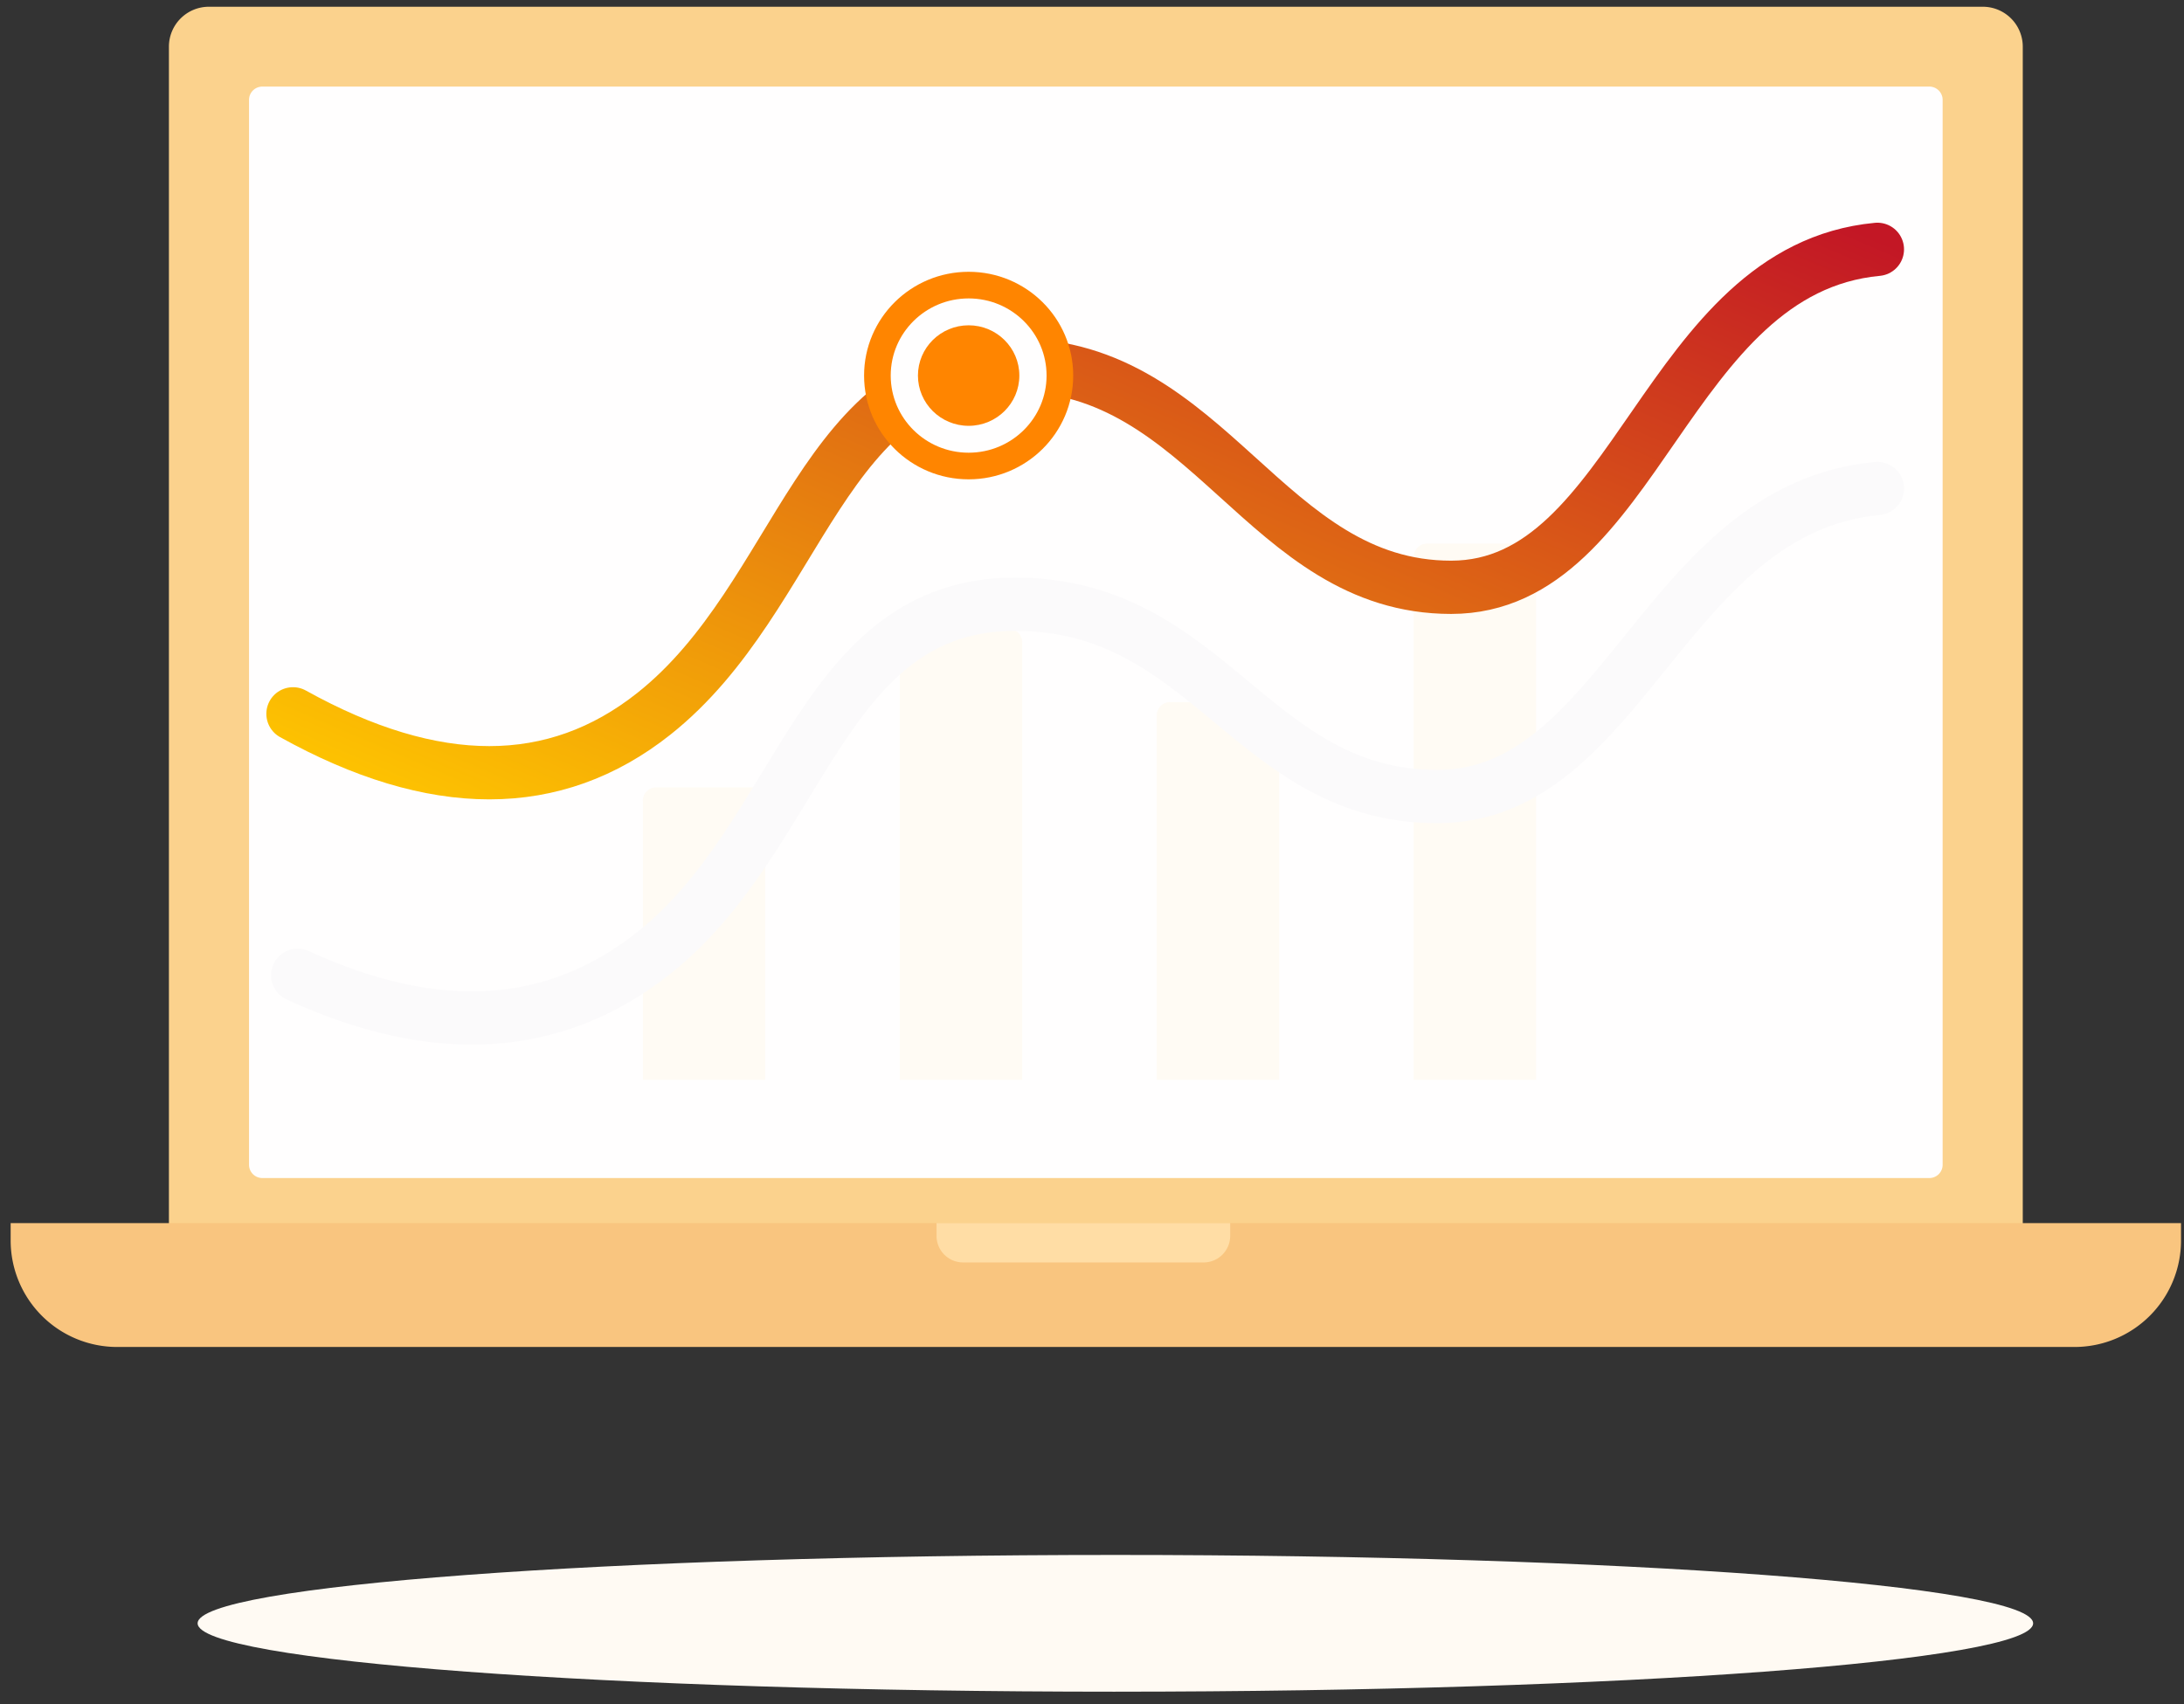 <svg width="164" height="128" xmlns="http://www.w3.org/2000/svg" xmlns:xlink="http://www.w3.org/1999/xlink"><rect width="100%" height="100%" fill="#333333" stroke="none"/><defs><path d="M1 0h125.176a1 1 0 0 1 1 1v79.979a1 1 0 0 1-1 1H1a1 1 0 0 1-1-1V1a1 1 0 0 1 1-1z" id="a"/><linearGradient x1="-8.103%" y1="87.458%" x2="101.168%" y2="0%" id="b"><stop stop-color="#FFC700" offset="0%"/><stop stop-color="#C31725" offset="100%"/></linearGradient></defs><g fill="none" fill-rule="evenodd"><g transform="translate(-28.06 -19.646)"><path d="M43.744 20.153h133.209a3 3 0 0 1 3 3v90.05H40.744v-90.05a3 3 0 0 1 3-3z" fill="#FBD28D"/><use fill="#FFFEFE" xlink:href="#a" transform="translate(46.76 26.149)"/><path d="M28.86 111.511h162.976v1.305a8 8 0 0 1-8 8H36.86a8 8 0 0 1-8-8v-1.305z" fill="#F9C57F"/><path d="M98.385 111.511h22.052v.957a2 2 0 0 1-2 2h-18.052a2 2 0 0 1-2-2v-.957z" fill="#FFDDA5"/><path d="M77.333 78.786h7.188a1 1 0 0 1 1 1v20.966h-9.188V79.786a1 1 0 0 1 1-1zm19.296-11.899h7.188a1 1 0 0 1 1 1v32.865h-9.188V67.887a1 1 0 0 1 1-1zm19.295 5.492h7.188a1 1 0 0 1 1 1v27.373h-9.188V73.38a1 1 0 0 1 1-1zm19.295-11.899h7.189a1 1 0 0 1 1 1v39.272h-9.189V61.48a1 1 0 0 1 1-1z" fill="#FFF8ED" opacity=".6"/><path d="M50.06 73.261c10.624 5.899 19.656 5.899 27.095 0 11.158-8.848 12.511-26.193 27.136-26.193 14.624 0 18.78 16.69 32.735 16.69 13.954 0 16.066-23.888 32.01-25.385" stroke="url(#b)" stroke-width="4" stroke-linecap="round"/><path d="M50.414 92.896c10.388 4.783 19.302 4.225 26.74-1.674 11.16-8.849 12.512-26.193 27.137-26.193 14.624 0 17.752 14.445 31.706 14.445 13.955 0 17.095-21.644 33.039-23.14" stroke="#FBFAFB" stroke-width="4" stroke-linecap="round"/><ellipse stroke="#FF8500" stroke-width="2" fill="#FFFEFE" cx="100.797" cy="47.854" rx="6.852" ry="6.794"/><ellipse fill="#FF8500" cx="100.797" cy="47.854" rx="3.807" ry="3.775"/></g><path d="M83.755 127.06c38.06 0 68.915-2.298 68.915-5.135 0-2.836-30.854-5.135-68.915-5.135-38.061 0-68.915 2.3-68.915 5.135 0 2.837 30.854 5.136 68.915 5.136z" fill="#FFFAF3"/></g></svg>
